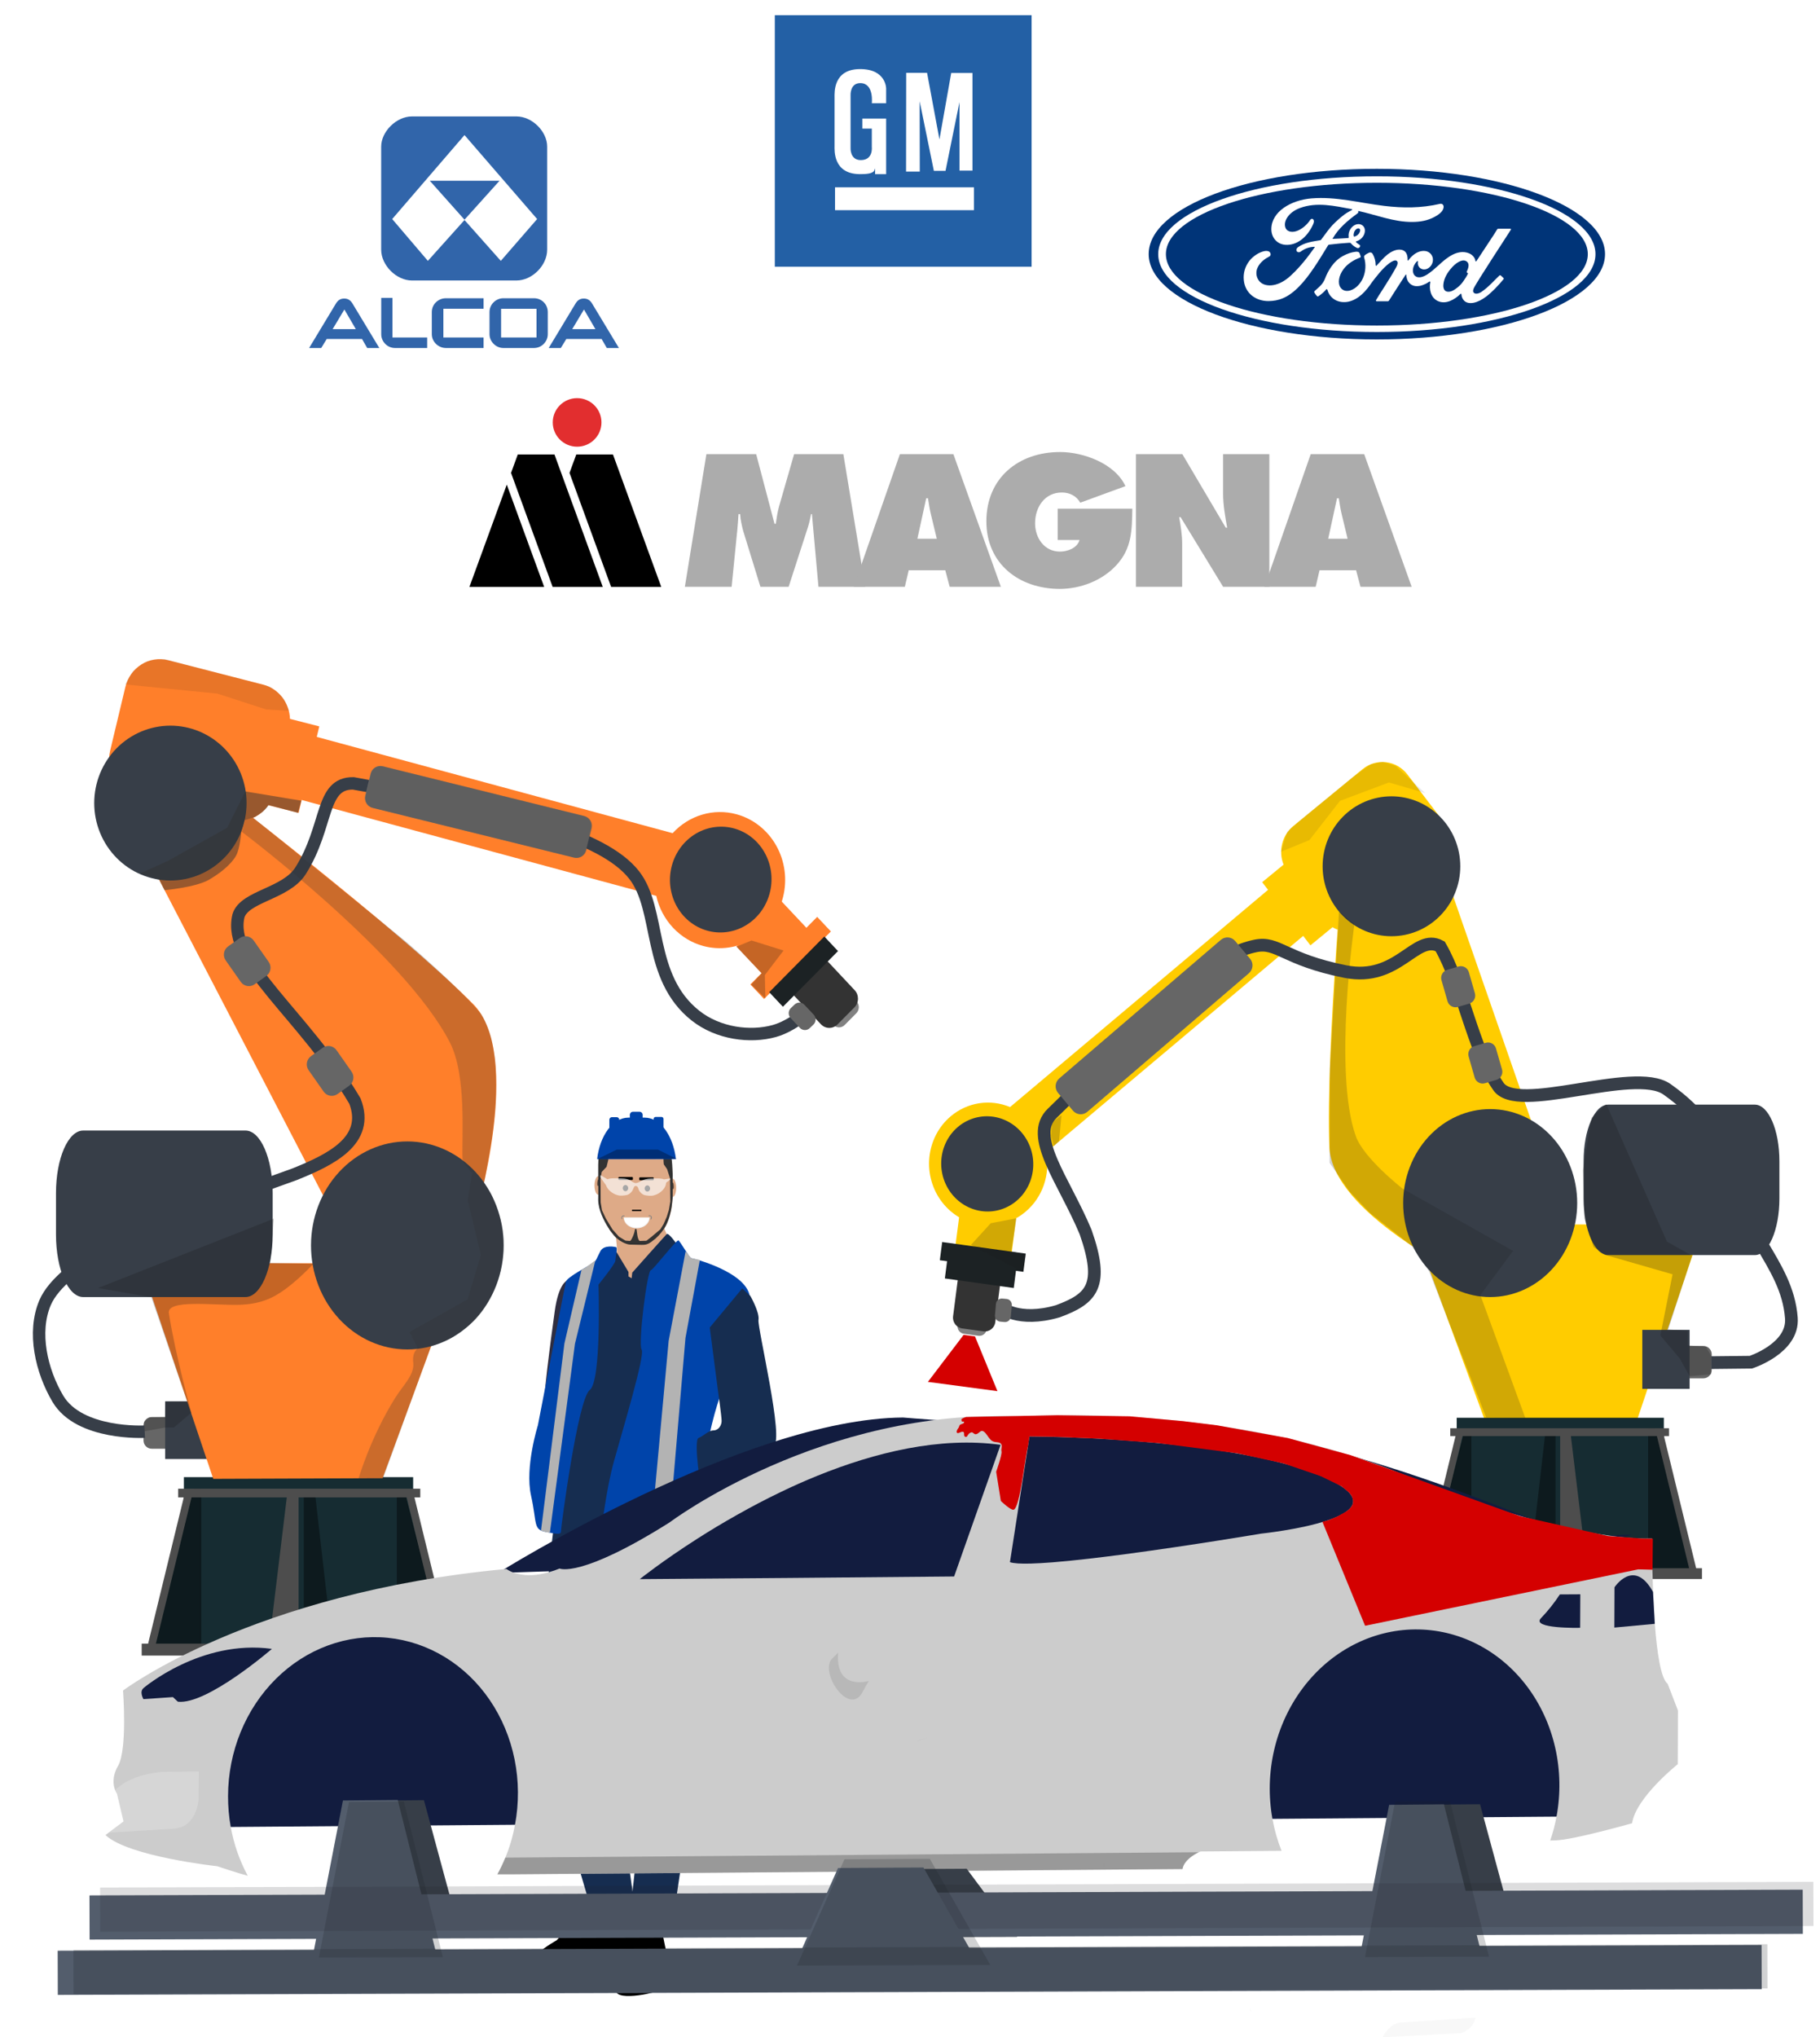 <svg width="395" height="442" viewBox="0 0 395 442" fill="none" xmlns="http://www.w3.org/2000/svg">
<path fill-rule="evenodd" clip-rule="evenodd" d="M112.07 60.854H89.413C86.035 60.854 82.728 57.574 82.728 54.154V31.819C82.728 28.539 86.035 25.258 89.413 25.258H112.07C115.518 25.258 118.755 28.539 118.755 31.819V54.154C118.755 57.574 115.518 60.854 112.07 60.854V60.854ZM100.812 29.306L85.121 47.523L92.861 56.596L100.812 47.733L108.693 56.596L116.574 47.523L100.812 29.306Z" fill="#3165AA"/>
<path fill-rule="evenodd" clip-rule="evenodd" d="M96.801 75.371C95.183 75.371 93.846 74.045 93.846 72.51V67.695C93.846 66.089 95.183 64.832 96.801 64.832H104.823V66.856H96.098V73.347H104.823V75.371H96.801V75.371ZM85.754 75.371C84.135 75.371 82.869 74.045 82.869 72.51V64.763H85.05V73.347H92.579V75.371H85.754ZM115.87 75.371H109.256C107.708 75.371 106.371 74.045 106.371 72.51V67.695C106.371 66.089 107.708 64.832 109.256 64.832H115.87C117.488 64.832 118.755 66.089 118.755 67.695V72.51C118.755 74.046 117.489 75.371 115.87 75.371ZM108.623 73.347H116.573V66.857H108.623V73.347ZM79.773 75.371H82.095L76.325 65.81C75.903 65.182 75.41 64.902 74.707 64.902C74.003 64.902 73.51 65.182 73.088 65.81L67.318 75.371H69.64L70.836 73.417H78.647L79.773 75.371ZM71.963 71.533L74.636 67.066L74.707 66.996L74.847 67.066L77.451 71.533H71.963ZM131.773 75.371H134.095L128.325 65.81C127.903 65.182 127.41 64.902 126.707 64.902C126.003 64.902 125.51 65.182 125.088 65.81L119.318 75.371H121.64L122.836 73.417H130.647L131.773 75.371ZM123.962 71.533L126.636 67.066L126.706 66.996L126.847 67.066L129.451 71.533H123.962Z" fill="#3165AA" stroke="#3165AA" stroke-width="0.261" stroke-miterlimit="2.613"/>
<path fill-rule="evenodd" clip-rule="evenodd" d="M100.812 47.663L93.283 39.218H108.412L100.812 47.663Z" fill="#3165AA"/>
<path d="M298.823 36.627C271.339 36.627 249.303 44.837 249.303 55.13C249.303 65.362 271.521 73.638 298.823 73.638C326.131 73.638 348.344 65.335 348.344 55.13C348.344 44.925 326.131 36.627 298.823 36.627" fill="#003478"/>
<path d="M318.33 59.05C318.344 59.138 318.455 59.218 318.561 59.257C318.605 59.271 318.623 59.297 318.579 59.39C318.268 60.043 317.989 60.423 317.604 60.996C317.25 61.526 316.847 61.937 316.364 62.334C315.629 62.939 314.614 63.592 313.773 63.155C313.401 62.961 313.241 62.44 313.246 62.021C313.263 60.833 313.795 59.619 314.769 58.423C315.961 56.967 317.276 56.207 318.136 56.618C319.03 57.046 318.747 58.075 318.348 58.882C318.321 58.934 318.314 58.994 318.33 59.05V59.05ZM327.916 49.825C327.978 49.71 327.916 49.626 327.77 49.626H325.267C325.081 49.626 324.983 49.653 324.899 49.825C324.611 50.372 321.112 55.594 320.461 56.609C320.355 56.764 320.217 56.742 320.204 56.565C320.138 55.965 319.615 55.272 318.791 54.941C318.198 54.702 317.551 54.626 316.918 54.72C315.766 54.879 314.743 55.483 313.839 56.163C312.484 57.192 311.314 58.525 309.799 59.514C308.971 60.047 307.842 60.515 307.084 59.818C306.402 59.187 306.477 57.779 307.527 56.693C307.638 56.578 307.771 56.675 307.749 56.777C307.692 57.013 307.699 57.26 307.769 57.492C307.839 57.725 307.97 57.935 308.147 58.101C308.604 58.507 309.255 58.556 309.817 58.278C310.132 58.114 310.402 57.877 310.604 57.586C310.806 57.295 310.935 56.96 310.978 56.609C311.015 56.351 310.998 56.088 310.929 55.836C310.859 55.584 310.738 55.35 310.574 55.147C310.409 54.944 310.204 54.777 309.972 54.656C309.74 54.536 309.485 54.464 309.224 54.446C308.356 54.385 307.518 54.685 306.703 55.355C306.319 55.665 305.984 56.031 305.711 56.441C305.623 56.565 305.494 56.574 305.499 56.397C305.538 54.976 304.949 54.177 303.771 54.151C302.859 54.128 301.88 54.623 301.118 55.227C300.285 55.894 299.554 56.781 298.77 57.611C298.677 57.717 298.593 57.713 298.562 57.514C298.567 56.632 298.326 55.766 297.867 55.011C297.786 54.894 297.664 54.811 297.525 54.777C297.386 54.744 297.24 54.763 297.114 54.83C296.985 54.897 296.547 55.095 296.228 55.355C296.068 55.488 296.006 55.673 296.077 55.916C296.498 57.32 296.405 58.918 295.834 60.268C295.307 61.504 294.288 62.621 293.087 62.996C292.299 63.248 291.475 63.124 290.966 62.422C290.27 61.46 290.549 59.787 291.59 58.392C292.512 57.165 293.84 56.388 295.165 55.885C295.32 55.828 295.355 55.726 295.311 55.594L295.076 54.949C294.952 54.623 294.611 54.574 294.199 54.618C293.234 54.729 292.365 55.06 291.506 55.514C289.26 56.715 288.131 59.037 287.639 60.282C287.472 60.747 287.235 61.185 286.935 61.579C286.581 62.021 286.138 62.427 285.323 63.137C285.278 63.178 285.248 63.231 285.236 63.29C285.224 63.349 285.231 63.41 285.256 63.464C285.423 63.767 285.633 64.043 285.881 64.285C286.014 64.351 286.169 64.258 286.231 64.214C286.798 63.83 287.48 63.221 287.812 62.806C287.927 62.665 288.051 62.727 288.113 62.939C288.263 63.49 288.547 63.996 288.939 64.412C289.332 64.829 289.821 65.143 290.363 65.327C292.423 66.02 294.562 65.018 296.175 63.27C297.198 62.166 297.57 61.447 297.964 60.966C298.629 60.14 299.944 58.3 301.508 57.121C302.083 56.684 302.761 56.353 303.102 56.574C303.377 56.75 303.465 57.161 303.027 57.96C301.432 60.864 299.085 64.272 298.651 65.102C298.571 65.243 298.642 65.358 298.792 65.358H301.211C301.339 65.349 301.397 65.291 301.459 65.203C302.681 63.292 303.833 61.473 305.069 59.597C305.14 59.483 305.202 59.571 305.202 59.619C305.233 60.052 305.335 60.648 305.6 61.041C305.792 61.361 306.064 61.626 306.391 61.809C306.717 61.992 307.086 62.086 307.461 62.082C307.98 62.089 308.495 61.981 308.967 61.765C309.481 61.575 309.897 61.328 310.207 61.102C310.393 60.974 310.428 61.191 310.42 61.222C310.136 62.736 310.486 64.532 312.001 65.282C313.808 66.165 315.797 64.921 316.944 63.791C317.055 63.68 317.174 63.694 317.188 63.927C317.214 64.36 317.409 64.868 317.764 65.23C318.72 66.187 320.656 65.803 322.596 64.307C323.845 63.349 325.147 61.994 326.326 60.56C326.37 60.507 326.405 60.418 326.317 60.326C326.14 60.14 325.878 59.928 325.701 59.761C325.621 59.69 325.502 59.712 325.435 59.761C324.226 60.908 323.136 62.21 321.568 63.292C321.037 63.658 320.195 63.954 319.814 63.446C319.664 63.248 319.681 62.974 319.828 62.608C320.284 61.473 327.535 50.469 327.916 49.82" fill="white"/>
<path d="M293.792 51.153C293.823 51.317 293.889 51.348 293.964 51.33C294.378 51.218 294.736 50.961 294.974 50.606C295.196 50.288 295.298 49.829 295.081 49.644C294.886 49.48 294.571 49.525 294.337 49.732C294.137 49.907 293.983 50.128 293.888 50.376C293.794 50.623 293.76 50.89 293.792 51.153V51.153ZM275.308 65.318C272.606 65.335 270.223 63.671 269.948 60.785C269.79 59.283 270.224 57.78 271.157 56.591C271.964 55.545 273.328 54.68 274.48 54.468C274.852 54.398 275.357 54.442 275.565 54.689C275.893 55.069 275.8 55.483 275.472 55.651C274.59 56.097 273.532 56.865 273.009 57.911C272.768 58.356 272.653 58.858 272.677 59.362C272.701 59.867 272.863 60.356 273.146 60.776C274.231 62.409 277.261 62.453 280.074 59.849C280.774 59.209 281.394 58.595 282.027 57.871C283.267 56.459 283.679 55.943 285.327 53.665C285.345 53.639 285.354 53.603 285.345 53.59C285.332 53.559 285.309 53.555 285.261 53.546C284.162 53.581 283.201 53.908 282.271 54.601C282.005 54.795 281.615 54.768 281.447 54.512C281.261 54.221 281.394 53.842 281.704 53.63C283.201 52.588 284.84 52.403 286.514 52.12C286.514 52.12 286.629 52.12 286.727 52.001C287.413 51.118 287.932 50.328 288.662 49.441C289.402 48.54 290.354 47.711 291.081 47.088C292.1 46.219 292.751 45.927 293.411 45.565C293.588 45.477 293.389 45.367 293.335 45.367C289.637 44.674 285.797 43.778 282.125 45.133C279.582 46.077 278.466 48.09 279.002 49.432C279.383 50.385 280.641 50.535 281.819 49.962C282.794 49.489 283.702 48.717 284.344 47.728C284.698 47.176 285.456 47.574 285.048 48.532C283.972 51.047 281.921 53.043 279.423 53.126C277.292 53.197 275.919 51.635 275.924 49.71C275.932 45.914 280.176 43.416 284.627 43.041C289.996 42.599 295.081 44.025 300.409 44.669C304.493 45.159 308.409 45.172 312.515 44.228C313.002 44.126 313.339 44.435 313.312 44.921C313.268 45.627 312.719 46.307 311.368 47.04C309.831 47.883 308.223 48.139 306.539 48.152C302.482 48.187 298.699 46.607 294.779 45.76C294.784 45.932 294.833 46.135 294.691 46.245C292.52 47.834 290.558 49.454 289.243 51.727C289.198 51.78 289.225 51.833 289.3 51.824C290.443 51.767 291.466 51.736 292.534 51.648C292.715 51.635 292.724 51.59 292.711 51.454C292.653 51.034 292.698 50.606 292.842 50.208C292.985 49.809 293.223 49.45 293.535 49.163C294.243 48.532 295.129 48.456 295.718 48.916C296.383 49.432 296.325 50.368 295.962 51.065C295.798 51.372 295.574 51.643 295.304 51.862C295.033 52.082 294.72 52.244 294.385 52.341C294.385 52.341 294.261 52.367 294.279 52.478C294.301 52.654 295.107 53.1 295.174 53.219C295.24 53.334 295.205 53.506 295.085 53.639C295.038 53.696 294.978 53.742 294.911 53.774C294.844 53.806 294.77 53.823 294.695 53.824C294.558 53.824 294.474 53.775 294.297 53.678C293.874 53.453 293.499 53.151 293.189 52.787C293.083 52.659 293.03 52.654 292.777 52.672C291.626 52.738 289.827 52.91 288.614 53.06C288.317 53.096 288.273 53.153 288.215 53.254C286.275 56.441 284.202 59.88 281.925 62.184C279.489 64.651 277.461 65.3 275.308 65.318Z" fill="white"/>
<path d="M298.823 39.655C273.536 39.655 253.041 46.616 253.041 55.139C253.041 63.658 273.536 70.623 298.823 70.623C324.111 70.623 344.606 63.658 344.606 55.139C344.606 46.62 324.106 39.655 298.823 39.655V39.655ZM298.823 72.027C272.615 72.027 251.371 64.466 251.371 55.139C251.371 45.808 272.615 38.252 298.823 38.252C325.028 38.252 346.271 45.808 346.271 55.139C346.271 64.466 325.028 72.027 298.823 72.027" fill="white"/>
<path fill-rule="evenodd" clip-rule="evenodd" d="M173.878 10.339H219.385V52.326H173.878V10.339Z" fill="white"/>
<path fill-rule="evenodd" clip-rule="evenodd" d="M168.16 57.867H223.891V3.302H168.16V57.867ZM196.671 15.801H201.203L203.891 30.243L206.447 15.828H211.059V37.018H208.239V22.156L205.208 37.07H202.68L199.596 21.972L199.623 37.228H196.645L196.671 15.801ZM181.124 25.753V21.132C181.124 20.108 180.808 15.04 186.579 14.987C192.35 14.935 192.323 19.215 192.323 19.215V22.392H189.214C189.214 22.392 189.715 18.139 186.816 18.033C184.418 17.954 184.603 20.712 184.603 20.712V32.055C184.603 32.055 184.418 34.733 186.816 34.733C189.53 34.733 189.214 31.95 189.214 31.95V27.907H187.159V25.727H192.323V37.78H189.926V36.519L189.741 37.018C189.319 37.727 187.896 37.779 186.579 37.779C180.808 37.727 181.124 32.659 181.124 31.635L181.124 25.753ZM181.23 45.604V40.642H211.375V45.604H181.23Z" fill="#2360A5"/>
<path d="M153.312 98.524H164.112L168.096 113.638H168.365C168.556 112.379 168.748 111.043 169.093 109.824L172.347 98.524H183.035L187.783 127.302H177.634L176.215 111.54H176.025C175.834 112.493 175.642 113.485 175.336 114.401L171.161 127.303H165.033L161.28 115.126C160.973 113.905 160.704 112.76 160.627 111.539H160.282C160.207 112.685 160.131 113.867 160.015 115.01L158.788 127.302H148.64L153.312 98.524Z" fill="#ACACAC"/>
<path d="M203.316 116.883L202.091 111.806C201.784 110.584 201.592 109.325 201.4 108.104H201.018L199.102 116.883H203.316ZM196.382 127.302H185.276L195.31 98.524H206.916L217.22 127.302H206.111L205.156 123.713H197.225L196.382 127.302ZM245.75 110.356C245.671 115.051 245.671 118.981 242.263 122.644C239.198 125.966 234.489 127.76 230.008 127.76C221.2 127.76 214.076 122.34 214.076 113.104C214.076 103.716 221.007 98.066 230.085 98.066C235.102 98.066 241.997 100.547 244.255 105.471L234.45 109.059C233.646 107.609 232.153 106.845 230.467 106.845C226.716 106.845 224.646 110.051 224.646 113.523C224.646 116.69 226.637 119.668 230.046 119.668C231.694 119.668 233.8 118.905 234.297 117.149H229.549V110.356H245.75ZM246.534 98.524H256.608L266.029 114.478H266.334C265.914 112.074 265.454 109.593 265.454 107.15V98.524H275.487V127.302H265.454L256.224 112.189H255.918C256.262 114.172 256.569 116.043 256.569 117.953V127.302H246.533V98.524H246.534Z" fill="#ACACAC"/>
<path d="M292.476 116.883L291.249 111.807C290.944 110.584 290.752 109.325 290.559 108.104H290.177L288.262 116.883H292.476ZM285.544 127.302H274.437L284.47 98.524H296.075L306.378 127.302H295.271L294.314 123.713H286.386L285.544 127.302Z" fill="#ACACAC"/>
<path d="M132.632 127.33L143.514 127.332L133.035 98.602L125.069 98.6L123.605 102.599L132.632 127.33Z" fill="black"/>
<path d="M125.252 86.376C122.333 86.376 119.966 88.734 119.966 91.645C119.966 94.553 122.333 96.912 125.252 96.912C128.172 96.912 130.538 94.553 130.538 91.645C130.538 88.734 128.172 86.376 125.252 86.376" fill="#E22E2F"/>
<path d="M101.879 127.33L118.1 127.329L109.987 105.137L101.879 127.33ZM119.94 127.33L130.822 127.332L120.34 98.602L112.375 98.6L110.913 102.599L119.94 127.33Z" fill="black"/>
<g clip-path="url(#clip0)">
<path d="M133.15 265.005C133.15 265.005 134.506 272.261 133.557 272.809C132.79 273.296 132.064 273.845 131.387 274.452L133.828 277.875L139.661 279.107L145.222 273.904V268.701C145.222 268.701 143.595 266.1 143.866 264.457C144.137 262.814 133.15 265.005 133.15 265.005V265.005Z" fill="#DEAA87"/>
<path d="M123.79 277.464L122.977 277.875C122.977 277.875 121.213 278.559 120.399 284.447C119.585 290.334 117.686 304.437 118.229 304.848C118.772 305.258 118.5 307.997 118.5 307.997L122.57 286.501L123.79 277.464Z" fill="#2F2E41"/>
<path d="M133.285 417.668L130.437 416.162L131.115 409.453H135.998L138.847 415.751L133.285 417.668Z" fill="#FBBEBE"/>
<path d="M133.421 414.793C133.421 414.793 128.945 412.055 128.131 413.013C127.317 413.971 120.806 420.954 120.806 420.954C120.806 420.954 110.769 426.431 118.5 427.253C126.232 428.074 138.847 422.46 138.847 422.46C138.847 422.46 139.525 415.067 138.983 414.93C138.44 414.793 136.134 416.162 135.049 415.751C134.45 415.542 133.897 415.216 133.421 414.793Z" fill="black"/>
<path d="M143.323 421.776L135.998 420.133L137.626 414.382L143.323 416.162V421.776Z" fill="#FBBEBE"/>
<path d="M135.863 418.079C135.863 418.079 143.323 416.847 144.001 420.543C144.68 424.24 146.443 429.717 144.68 431.086C142.916 432.455 133.828 434.235 133.693 431.908C133.557 429.58 134.642 425.062 134.642 425.062C134.642 425.062 135.32 421.502 134.913 420.543C134.506 419.585 135.863 418.079 135.863 418.079V418.079Z" fill="black"/>
<path d="M120.962 325.624C120.962 325.624 114.838 364.818 119.857 383.986C124.876 403.155 128.402 414.519 128.402 414.519C128.402 414.519 137.855 416.916 137.855 415.273C137.855 413.63 133.693 384.397 132.879 382.069C132.065 379.742 130.709 378.92 131.929 377.003C133.15 375.087 135.185 362.764 135.185 362.764C135.185 362.764 139.661 383.165 139.932 383.712C140.203 384.26 136.426 418.146 136.426 418.146C136.426 418.146 145.437 422.173 145.978 417.257C146.114 416.025 152.683 372.348 152.683 371.801C152.683 371.253 155.124 329.356 151.191 327.302C147.257 325.249 120.962 325.624 120.962 325.624V325.624Z" fill="#162D50"/>
<path d="M136.405 276.917V275.958L133.693 271.44C133.693 271.44 130.979 271.714 130.573 272.946C130.166 274.178 125.554 284.036 125.554 284.036L120.671 328.261C120.671 328.261 134.099 331.547 136.134 329.219C138.169 326.892 145.9 276.232 145.9 276.232L146.985 270.071C146.985 270.071 145.122 267.332 144.697 267.743C144.273 268.154 137.219 276.095 137.219 276.095L137.084 277.327L136.405 276.917Z" fill="#162D50"/>
<path d="M133.625 270.55C133.625 270.55 131.115 269.934 130.301 271.44C129.488 272.946 129.488 273.494 128.674 274.041C127.86 274.589 123.112 277.053 122.841 278.012C122.57 278.97 116.737 309.229 116.737 309.229C116.737 309.229 113.889 318.266 115.245 324.427C116.601 330.588 115.652 331.821 118.5 332.368C121.349 332.916 121.756 332.916 121.756 332.094C121.756 331.273 125.418 303.479 127.995 301.562C130.573 299.645 129.895 278.696 129.895 278.696C129.895 278.696 133.557 274.178 133.557 273.494C133.557 272.809 134.167 270.498 133.625 270.55V270.55Z" fill="#0044AA"/>
<path d="M141.288 275.547C141.667 275.611 146.85 268.838 147.257 269.112C147.664 269.386 149.698 272.946 149.97 272.946C150.241 272.946 161.771 275.821 162.72 281.161C163.67 286.501 156.074 303.478 156.074 303.478C156.074 303.478 152.818 313.2 153.496 317.444C153.957 320.676 153.865 323.964 153.225 327.165C152.954 328.261 152.004 329.493 152.276 330.041C152.547 330.588 146.307 329.356 143.73 330.862C141.153 332.368 129.623 333.464 130.301 331.821C130.98 330.177 131.387 323.742 133.285 316.896C135.184 310.051 140.068 293.894 139.254 292.799C138.44 291.704 140.475 275.41 141.288 275.547Z" fill="#0044AA"/>
<path d="M161.093 279.518L162.856 281.161C162.856 281.161 164.891 284.721 164.619 286.364C164.348 288.007 170.316 312.789 167.875 313.611C165.433 314.432 159.6 318.54 158.922 319.635C158.244 320.73 156.616 322.647 155.531 323.195C154.446 323.742 153.361 324.701 152.683 324.153C152.004 323.606 150.512 312.378 151.597 311.968C152.683 311.557 153.768 310.325 154.853 310.325C155.938 310.325 156.616 309.229 156.616 308.271C156.616 307.312 155.802 301.562 155.802 301.562L154.039 288.007L161.093 279.518Z" fill="#162D50"/>
<path d="M139.537 244.247C143.061 244.247 145.859 248.779 145.899 254.396L145.908 255.695C145.918 255.695 145.928 255.695 145.938 255.695C146.046 255.695 146.152 255.747 146.251 255.848C146.35 255.949 146.44 256.096 146.516 256.283C146.592 256.469 146.652 256.69 146.693 256.933C146.735 257.177 146.756 257.437 146.756 257.701C146.756 257.964 146.735 258.225 146.693 258.468C146.652 258.712 146.592 258.933 146.516 259.119C146.44 259.305 146.35 259.453 146.251 259.554C146.152 259.655 146.046 259.706 145.938 259.706C145.97 265.313 142.806 269.901 139.286 269.901H136.753C133.353 269.901 130.179 264.588 129.956 259.171C129.918 259.185 129.879 259.192 129.841 259.192C129.733 259.192 129.627 259.14 129.528 259.039C129.429 258.938 129.338 258.791 129.263 258.604C129.187 258.418 129.126 258.197 129.085 257.954C129.044 257.71 129.023 257.45 129.023 257.186C129.023 256.923 129.044 256.662 129.085 256.419C129.126 256.175 129.187 255.954 129.263 255.768C129.338 255.582 129.429 255.434 129.528 255.333C129.627 255.232 129.733 255.181 129.841 255.181C129.874 255.181 129.907 255.186 129.941 255.196L129.94 254.397C129.934 248.78 132.778 244.248 136.302 244.248H139.539L139.537 244.247Z" fill="#DEAA87"/>
<path opacity="0.6" d="M129.745 257.323C129.647 257.313 129.595 256.981 129.627 256.58C129.66 256.179 129.765 255.862 129.863 255.871C129.96 255.88 130.012 256.213 129.98 256.614C129.947 257.015 129.842 257.332 129.745 257.323Z" fill="black"/>
<path opacity="0.6" d="M146.127 257.991C146.224 257.981 146.277 257.649 146.244 257.248C146.212 256.847 146.106 256.53 146.009 256.539C145.912 256.548 145.859 256.881 145.892 257.282C145.925 257.683 146.03 258 146.127 257.991Z" fill="black"/>
<path d="M137.841 243.352C142.278 243.352 145.63 247.519 145.892 252.678L146.005 254.896C145.947 256.352 146.011 256.335 146.011 257.575C146.011 258.816 146.011 258.842 145.988 259.942L145.775 261.741C145.65 262.804 145.167 264.652 144.53 265.867C143.992 266.895 143.253 267.819 142.24 268.736C140.84 269.865 140.435 270.098 139.214 270.071L136.7 270.015C135.839 269.965 134.178 269.176 133.214 267.973C132.199 266.708 132.537 267.145 131.972 266.264C131.161 264.996 129.831 262.51 129.831 260.316V260.17C129.858 258.699 129.848 258.701 129.848 257.504C129.849 256.307 129.848 256.306 129.831 255.26V252.677C129.831 247.511 133.403 243.352 137.841 243.352L137.841 243.352ZM139.137 248.994L136.555 249.142L133.293 249.08L132.191 250.044L132.025 251.583L131.647 253.134L130.586 254.262L130.328 255.868L130.364 260.854L130.641 262.556L131.501 264.371L132.93 266.721L134.312 268.277L135.742 269.154L136.742 269.233C137.071 269.102 137.783 267.392 137.803 266.64L138.132 266.63C138.259 267.071 138.268 268.788 138.811 269.23L140.299 269.18L141.411 268.313L143.316 266.708L144.022 265.565L144.703 264.002L145.173 262.475L145.482 260.67L145.435 255.689L144.784 253.653L144.071 252.616C143.984 252.032 144.012 251.64 143.998 251.205C143.99 250.931 143.98 250.327 143.883 250.052C143.8 249.819 143.585 249.8 143.585 249.8C143.339 249.693 143.404 249.565 143.144 249.469C142.998 249.415 142.851 249.367 142.704 249.325C141.646 249.022 140.559 249.013 139.137 248.994L139.137 248.994Z" fill="#333333"/>
<path d="M140.502 258.509C140.175 258.509 139.911 258.209 139.911 257.84C139.911 257.471 140.175 257.171 140.502 257.171C140.829 257.171 141.093 257.471 141.093 257.84C141.093 258.209 140.829 258.509 140.502 258.509Z" fill="black"/>
<path d="M135.751 258.431C135.424 258.431 135.159 258.132 135.159 257.763C135.159 257.393 135.424 257.094 135.751 257.094C136.077 257.094 136.342 257.393 136.342 257.763C136.342 258.132 136.077 258.431 135.751 258.431Z" fill="black"/>
<path d="M137.248 262.443H139.137C139.183 262.443 139.22 262.481 139.22 262.527V262.657C139.22 262.703 139.183 262.74 139.137 262.74H137.248C137.203 262.74 137.165 262.703 137.165 262.657V262.527C137.165 262.481 137.203 262.443 137.248 262.443Z" fill="black"/>
<path d="M138.912 255.427H141.71C141.806 255.427 141.885 255.506 141.885 255.604V255.879C141.885 255.977 141.806 256.056 141.71 256.056H138.912C138.816 256.056 138.737 255.977 138.737 255.879V255.604C138.737 255.506 138.816 255.427 138.912 255.427Z" fill="black"/>
<path d="M134.392 255.351H137.18C137.279 255.351 137.36 255.432 137.36 255.532V255.815C137.36 255.916 137.279 255.997 137.18 255.997H134.392C134.293 255.997 134.212 255.916 134.212 255.815V255.532C134.212 255.432 134.293 255.351 134.392 255.351Z" fill="black"/>
<path d="M141.001 264.116C141 264.745 140.703 265.347 140.174 265.791C139.646 266.235 138.93 266.485 138.183 266.485C137.436 266.485 136.72 266.235 136.191 265.791C135.663 265.347 135.365 264.745 135.364 264.116H141.001Z" fill="#F2F2F2"/>
<path d="M140.807 264.179C140.806 264.735 140.526 265.268 140.028 265.661C139.53 266.054 138.855 266.275 138.151 266.275C137.447 266.275 136.772 266.054 136.274 265.661C135.776 265.268 135.496 264.735 135.495 264.179H140.807Z" fill="white"/>
<path d="M140.761 263.811C140.737 263.798 140.755 263.738 140.761 263.729C140.884 263.569 141.131 263.643 141.311 263.798C141.516 263.975 141.475 264.237 141.368 264.455C141.361 264.471 141.227 264.675 141.184 264.585C141.163 264.543 141.27 264.234 141.272 264.209C141.289 264.005 141.302 264.092 141.22 263.907C141.071 263.8 140.988 263.786 140.828 263.811L140.761 263.811Z" fill="#808080"/>
<path d="M135.542 263.868C135.566 263.854 135.562 263.797 135.555 263.788C135.432 263.628 135.198 263.678 135.017 263.833C134.813 264.01 134.81 264.232 134.917 264.451C134.924 264.467 135.036 264.536 135.049 264.525C135.084 264.498 135.021 264.328 135.017 264.304C134.978 264.096 134.978 264.099 135.132 263.966C135.27 263.846 135.315 263.849 135.476 263.875L135.542 263.868Z" fill="#808080"/>
<path d="M139.915 242.468L139.915 242.468C143.315 242.468 146.09 246.339 146.7 251.464H129.601C130.187 246.338 132.999 242.468 136.399 242.468H139.915Z" fill="#0044AA"/>
<path d="M137.365 241.196H138.812C139.181 241.196 139.479 241.497 139.479 241.869V242.775C139.479 243.147 139.181 243.448 138.812 243.448H137.365C136.997 243.448 136.699 243.147 136.699 242.775V241.869C136.699 241.497 136.997 241.196 137.365 241.196Z" fill="#0044AA"/>
<path d="M132.801 242.367H133.84C134.145 242.367 134.392 242.616 134.392 242.924V245.761C134.392 246.069 134.145 246.318 133.84 246.318H132.801C132.496 246.318 132.249 246.069 132.249 245.761V242.924C132.249 242.616 132.496 242.367 132.801 242.367Z" fill="#0044AA"/>
<path d="M142.283 242.321H143.579C143.813 242.321 144.002 242.512 144.002 242.748V245.844C144.002 246.08 143.813 246.272 143.579 246.272H142.283C142.049 246.272 141.859 246.08 141.859 245.844V242.748C141.859 242.512 142.049 242.321 142.283 242.321Z" fill="#0044AA"/>
<path opacity="0.61" d="M146.821 251.408L142.796 249.398H133.87L129.698 251.433L146.821 251.408Z" fill="#002255"/>
<path opacity="0.65" d="M130.296 254.927L131.845 255.847H131.851C132.232 255.662 132.825 255.628 133.496 255.629C133.881 255.629 134.291 255.641 134.701 255.641C135.78 255.641 136.678 255.88 137.165 256.348C137.165 256.348 137.571 256.591 137.793 256.645C137.903 256.672 138.018 256.673 138.129 256.656C138.356 256.62 138.785 256.424 138.785 256.424C139.517 255.92 140.429 255.681 141.286 255.674C141.695 255.674 142.105 255.662 142.49 255.662C143.148 255.661 143.732 255.693 144.113 255.868L145.429 255.673L145.438 255.914L144.572 256.58C144.557 257.638 143.492 258.908 141.914 259.335C141.291 259.504 140.438 259.4 139.948 259.289C139.444 259.174 139.068 258.79 138.795 258.435C138.693 258.304 138.591 258.042 138.521 257.791C138.457 257.564 138.341 257.431 138.186 257.347C138.071 257.284 137.92 257.271 137.804 257.331C137.657 257.407 137.579 257.53 137.5 257.758C137.438 257.937 137.265 258.307 137.192 258.403C136.918 258.758 136.542 259.142 136.038 259.256C135.548 259.368 134.695 259.471 134.072 259.303C132.77 258.95 131.817 258.023 131.515 257.116L130.302 255.423L130.296 254.927Z" fill="white"/>
<path opacity="0.999" d="M148.798 271.492L150.014 272.944L151.895 273.342L148.768 290.268L145.362 330.26L142.863 331.287L141.377 331.675L145.12 290.888L148.798 271.492Z" fill="#B3B3B3"/>
<path opacity="0.999" d="M126.213 275.458L127.184 274.924L129.215 273.428L124.79 291.507L119.345 332.502L118.459 332.396L117.416 332.059L122.493 291.484L126.213 275.458Z" fill="#B3B3B3"/>
<path opacity="0.5" d="M300.032 442C300.032 442 301.576 438.864 304.063 438.775L320.217 437.723C320.217 437.723 319.955 440.153 317.079 441.079L300.032 442Z" fill="#F2F2F2"/>
<path d="M32.932 307.427H36.574C37.563 307.427 38.36 308.231 38.36 309.229V312.501C38.36 313.5 37.563 314.303 36.574 314.303H32.932C31.943 314.303 31.147 313.5 31.147 312.501V309.229C31.147 308.231 31.943 307.427 32.932 307.427Z" fill="#666666"/>
<path d="M35.843 304.024H45.881V316.535H35.843V304.024Z" fill="#373E48"/>
<path d="M185.49 216.808L185.888 217.232C186.569 217.958 186.554 219.112 185.854 219.819L183.327 222.367C182.626 223.074 181.514 223.058 180.832 222.331L180.434 221.907C179.753 221.181 179.768 220.028 180.468 219.321L182.995 216.772C183.695 216.066 184.808 216.082 185.49 216.808Z" fill="#808080"/>
<path d="M179.308 208.228L185.48 214.805C186.469 215.858 186.447 217.531 185.431 218.555L181.768 222.25C180.752 223.275 179.139 223.252 178.151 222.198L171.978 215.621C170.989 214.568 171.012 212.896 172.027 211.871L175.69 208.176C176.706 207.152 178.319 207.174 179.308 208.228Z" fill="#333333"/>
<path opacity="0.95" d="M89.668 320.464V325.679L97.816 357.871L89.706 357.677V358.841L39.909 359.05V357.905L33.222 357.892L39.909 330.501V320.464L89.668 320.464Z" fill="#0B2228"/>
<path opacity="0.4" d="M65.925 324.137V357.723H72.232L68.382 324.089L65.925 324.137Z" fill="black"/>
<path opacity="0.4" d="M42.132 323.032H43.602V358.351H32.859L42.132 323.032Z" fill="black" stroke="black" stroke-width="0.12"/>
<path opacity="0.4" d="M87.687 323.569H86.217V359.146H96.96L87.687 323.569Z" fill="black" stroke="black" stroke-width="0.121"/>
<path d="M91.215 322.973V324.854H89.948L97.684 356.586H99.038V359.174H30.752V356.586H32.148L39.885 324.854H38.664V322.973H91.215ZM88.255 324.854H64.813V356.586H95.992L88.255 324.854ZM62.241 324.854H41.577L33.84 356.586H58.399L62.241 324.854Z" fill="#4D4D4D"/>
<path d="M100.206 274.052H30.537L46.285 320.836L83.035 320.701L100.206 274.052Z" fill="#FF7F2A"/>
<path d="M53.275 245.27H18.059C14.786 245.27 12.152 251.322 12.152 258.84V267.828C12.152 275.346 14.786 281.398 18.059 281.398H53.275C56.547 281.398 59.181 275.346 59.181 267.828V258.84C59.181 251.322 56.547 245.27 53.275 245.27Z" fill="#373E48"/>
<path d="M27.237 176.809L44.566 169.385C44.566 169.385 86.213 201.246 102.679 217.818C113.692 228.905 103.228 263.799 103.228 263.799L89.786 297.197L27.237 176.809Z" fill="#FF7F2A"/>
<path d="M67.499 270.196C67.499 273.16 68.039 276.094 69.09 278.832C70.14 281.57 71.679 284.058 73.621 286.154C75.562 288.249 77.866 289.912 80.402 291.046C82.938 292.18 85.657 292.764 88.402 292.764C93.946 292.764 99.264 290.386 103.184 286.154C107.104 281.921 109.306 276.181 109.306 270.196C109.306 264.211 107.104 258.471 103.184 254.239C99.264 250.006 93.946 247.629 88.402 247.629C85.657 247.629 82.938 248.212 80.402 249.346C77.866 250.481 75.562 252.143 73.621 254.238C71.679 256.334 70.14 258.822 69.09 261.56C68.039 264.298 67.499 267.233 67.499 270.196" fill="#373E48"/>
<path d="M169.567 195.49L175.124 201.401L165.377 211.249L159.82 205.338L169.567 195.49Z" fill="#FF7F2A"/>
<path d="M177.355 198.917L180.326 202.078L165.824 216.731L162.853 213.57L177.355 198.917Z" fill="#FF7F2A"/>
<path d="M178.904 203.174L181.875 206.335L169.918 218.417L166.947 215.256L178.904 203.174Z" fill="#1C2224"/>
<path d="M36.517 143.241C32.381 142.179 28.227 144.776 27.202 149.063L23.903 162.867C22.878 167.154 25.383 171.461 29.519 172.523L50.1 177.81C53.272 178.624 56.453 177.285 58.227 174.683L64.804 176.372L69.294 157.592L62.935 155.959C62.815 152.495 60.513 149.405 57.098 148.527L36.517 143.241Z" fill="#FF7F2A"/>
<path d="M159.822 176.646C157.377 175.985 154.805 176.017 152.372 176.74C149.939 177.462 147.734 178.849 145.986 180.756L67.023 159.406L63.592 173.049L142.428 194.364C143.019 196.972 144.281 199.362 146.079 201.277C147.877 203.191 150.142 204.559 152.632 205.232C154.433 205.719 156.308 205.831 158.153 205.563C159.997 205.295 161.774 204.65 163.381 203.668C164.989 202.685 166.396 201.382 167.521 199.834C168.647 198.286 169.468 196.524 169.941 194.647C170.413 192.77 170.526 190.815 170.273 188.895C170.02 186.974 169.407 185.125 168.467 183.454C167.527 181.782 166.28 180.321 164.796 179.152C163.313 177.984 161.623 177.132 159.822 176.646V176.646Z" fill="#FF7F2A"/>
<path d="M146.886 185.147C145.422 187.792 145.023 190.926 145.776 193.861C146.529 196.795 148.374 199.289 150.903 200.795C152.156 201.54 153.538 202.021 154.973 202.208C156.408 202.395 157.866 202.286 159.265 201.887C160.663 201.488 161.974 200.807 163.123 199.882C164.273 198.958 165.237 197.808 165.962 196.498C166.687 195.188 167.159 193.745 167.349 192.25C167.54 190.755 167.446 189.237 167.073 187.784C166.7 186.331 166.055 184.971 165.175 183.781C164.295 182.591 163.198 181.595 161.946 180.85C159.416 179.345 156.408 178.952 153.584 179.758C150.76 180.564 148.351 182.502 146.886 185.147" fill="#373E48"/>
<path d="M20.449 174.229C20.449 178.685 22.191 182.958 25.292 186.109C28.392 189.259 32.598 191.029 36.983 191.029C39.154 191.029 41.304 190.595 43.31 189.75C45.316 188.906 47.139 187.669 48.674 186.109C50.21 184.549 51.427 182.697 52.258 180.658C53.089 178.62 53.517 176.436 53.517 174.229C53.517 172.023 53.089 169.839 52.258 167.8C51.427 165.762 50.21 163.91 48.674 162.35C47.139 160.79 45.316 159.553 43.31 158.708C41.304 157.864 39.154 157.43 36.983 157.43C32.598 157.43 28.392 159.2 25.292 162.35C22.191 165.501 20.449 169.774 20.449 174.229Z" fill="#373E48"/>
<path opacity="0.1" d="M27.165 148.489L47.179 150.478L57.733 153.906L62.716 154.216C62.716 154.216 62.056 152.245 61.446 151.429C60.687 150.413 58.578 148.943 58.578 148.943L35.806 143C35.806 143 33.136 143 31.921 143.481C30.703 143.963 28.738 145.802 28.738 145.802L27.165 148.489Z" fill="#1A1A1A"/>
<path opacity="0.5" d="M227.746 344.689C227.746 344.689 229.393 341.346 232.044 341.252L249.263 340.155C249.263 340.155 248.983 342.745 245.917 343.732L227.746 344.689Z" fill="#ECECEC"/>
<path opacity="0.25" d="M31.299 308.424L32.471 307.5L35.81 307.424L35.863 304.054L40.592 303.998L32.841 281.448L21.291 279.429L59.421 264.388L58.661 273.994L68.022 274.171C68.022 274.171 64.438 278.073 61.026 280.296C59.786 281.104 57.135 282.934 51.971 283.074C46.331 283.228 36.173 281.819 36.654 284.917C38.072 294.058 41.55 306.475 41.55 306.475L37.764 309.681L35.737 309.718L31.228 310.535L31.299 308.424Z" fill="#1A1A1A"/>
<path d="M31.406 310.6C31.406 310.6 17.238 311.363 12.557 303.459C8.993 297.44 7.037 289.05 9.785 282.61C13.493 273.92 32.607 266.025 32.607 266.025L63.955 254.747C71.823 251.58 80.348 247.431 77.035 238.885C65.796 219.829 49.275 208.97 51.758 198.67C53.089 194.392 62.055 193.945 65.244 188.894C71.356 179.21 69.499 169.861 76.68 169.951C110.4 176.018 130.838 181.2 137.617 189.817C143.569 197.382 140.332 211.957 150.944 220.344C155.895 224.256 162.822 225.128 168.042 223.682C171.947 222.6 175.601 219.234 175.601 219.234" stroke="#373E48" stroke-width="2.696"/>
<path opacity="0.25" d="M52.45 180.439C52.45 180.439 87.888 207.074 97.656 226.196C101.313 233.356 100.189 246.767 100.384 251.424C100.422 252.31 102.457 254.547 102.457 254.547L101.511 260.407L104.364 272.24L101.477 281.908L88.878 288.98L90.705 292.535C90.705 292.535 89.408 293.198 89.688 295.651C89.986 298.271 87.484 300.512 85.733 303.321C80.339 311.98 77.823 320.768 77.823 320.768L83.11 320.816L93.552 292.034L97.752 290.364C97.752 290.364 101.65 287.93 103.19 286.255C104.911 284.385 106.269 282.145 107.273 279.803C108.311 277.383 108.96 274.836 109.2 272.133C109.395 269.942 109.312 267.555 108.839 265.409C108.357 263.226 106.625 259.084 106.625 259.084L105.054 256.674C105.054 256.674 106.386 249.698 106.859 246.18C107.202 243.627 107.511 241.061 107.609 238.486C107.717 235.623 107.705 232.743 107.425 229.892C107.273 228.323 106.609 225.234 106.609 225.234C106.609 225.234 105.542 221.341 104.21 219.744C99.296 213.849 88.022 204.207 88.022 204.207L54.889 177.355L53.19 177.867L52.45 180.439Z" fill="#333333"/>
<path opacity="0.5" d="M53.044 177.947L55.314 177.249C55.314 177.249 56.419 176.576 56.921 176.17C57.934 175.348 58.29 174.671 58.29 174.671L64.681 176.332L65.378 173.708L53.245 171.701L49.316 179.572L36.434 186.767L30.372 189.521L34.566 190.856L35.719 193.123C35.719 193.123 42.546 192.522 45.408 190.829C47.308 189.706 49.908 187.911 51.217 185.667C52.115 184.128 52.353 180.432 52.353 180.432L53.044 177.947Z" fill="#333333"/>
<path opacity="0.25" d="M159.828 205.378L163.102 204.036L170.055 206.212L166.002 211.531L166.108 216.605L163.054 213.628L165.306 211.151L159.828 205.378Z" fill="#1A1A1A"/>
<path opacity="0.997" d="M171.647 218.7L172.447 217.934C173.055 217.351 174.009 217.377 174.585 217.99L176.595 220.127C177.172 220.741 177.147 221.704 176.539 222.286L175.739 223.052C175.131 223.635 174.177 223.609 173.6 222.996L171.591 220.858C171.014 220.245 171.039 219.282 171.647 218.7H171.647Z" fill="#666666"/>
<path opacity="0.997" d="M79.27 172.631L80.427 167.855C80.712 166.679 81.88 165.963 83.045 166.251L126.746 177.041C127.911 177.328 128.62 178.507 128.335 179.683L127.177 184.459C126.892 185.636 125.725 186.351 124.56 186.063L80.859 175.273C79.694 174.986 78.985 173.807 79.27 172.631Z" fill="#666666"/>
<path opacity="0.997" d="M49.506 205.325L52.032 203.518C53.011 202.818 54.357 203.05 55.05 204.038L58.311 208.683C59.004 209.671 58.775 211.03 57.796 211.73L55.27 213.537C54.291 214.237 52.945 214.005 52.252 213.017L48.991 208.372C48.297 207.384 48.527 206.025 49.506 205.325Z" fill="#666666"/>
<path opacity="0.997" d="M67.495 229.134L70.021 227.328C71 226.628 72.346 226.86 73.04 227.848L76.3 232.493C76.994 233.481 76.764 234.84 75.785 235.54L73.259 237.346C72.28 238.046 70.934 237.815 70.241 236.826L66.98 232.181C66.287 231.193 66.516 229.834 67.495 229.134V229.134Z" fill="#666666"/>
<path opacity="0.3" d="M79.406 172.625L80.564 167.849C80.849 166.673 82.016 165.957 83.181 166.245L126.882 177.035C128.048 177.322 128.756 178.501 128.471 179.677L127.314 184.453C127.029 185.629 125.861 186.345 124.696 186.057L80.995 175.267C79.83 174.98 79.121 173.801 79.406 172.625Z" fill="#4D4D4D"/>
<path d="M306.629 265.655H369.576L355.348 307.924L322.144 307.802L306.629 265.655Z" fill="#FFCC00"/>
<path d="M369.677 291.997H365.953C364.941 291.997 364.127 292.819 364.127 293.84V297.186C364.127 298.207 364.941 299.029 365.953 299.029H369.677C370.689 299.029 371.503 298.207 371.503 297.186V293.84C371.503 292.819 370.689 291.997 369.677 291.997Z" fill="#666666"/>
<path d="M366.7 288.517H356.435V301.312H366.7V288.517Z" fill="#373E48"/>
<path d="M207.898 286.931L207.819 287.544C207.705 288.428 208.319 289.238 209.194 289.358L212.351 289.794C213.227 289.914 214.023 289.3 214.136 288.415L214.215 287.802C214.329 286.918 213.715 286.108 212.84 285.988L209.683 285.552C208.807 285.432 208.011 286.046 207.898 286.931H207.898Z" fill="#808080"/>
<path d="M207.92 277.236L206.85 285.575C206.686 286.858 207.575 288.031 208.844 288.206L213.422 288.837C214.691 289.012 215.845 288.121 216.01 286.838L217.08 278.499C217.244 277.216 216.355 276.043 215.086 275.868L210.508 275.237C209.239 275.062 208.085 275.953 207.92 277.236Z" fill="#333333"/>
<path opacity="0.95" d="M316.152 307.588V312.299L308.79 341.385L316.117 341.21V342.262L361.11 342.45V341.415L367.15 341.406L361.11 316.658V307.589L316.152 307.588Z" fill="#0B2228"/>
<path opacity="0.4" d="M337.604 310.906V341.251H331.905L335.384 310.863L337.604 310.906Z" fill="black"/>
<path opacity="0.4" d="M359.101 309.908H357.772V341.819H367.48L359.101 309.908Z" fill="black" stroke="black" stroke-width="0.109"/>
<path opacity="0.4" d="M317.942 310.393H319.271V342.537H309.563L317.942 310.393Z" fill="black" stroke="black" stroke-width="0.109"/>
<path d="M314.754 309.855V311.554H315.899L308.909 340.224H307.686V342.563H369.383V340.224H368.122L361.132 311.554H362.234V309.855H314.754ZM317.428 311.554H338.608V340.224H310.439L317.428 311.554ZM340.933 311.554H359.602L366.593 340.224H344.404L340.933 311.554Z" fill="#4D4D4D"/>
<path d="M349.034 239.649H380.85C383.807 239.649 386.188 245.117 386.188 251.91V260.03C386.188 266.823 383.807 272.291 380.85 272.291H349.034C346.077 272.291 343.696 266.823 343.696 260.03V251.91C343.696 245.117 346.077 239.649 349.034 239.649Z" fill="#373E48"/>
<path d="M307.4 171.465L292.132 179.074C292.132 179.074 287.69 227.335 288.514 248.814C289.066 263.182 318.021 276.929 318.021 276.929L347.801 287.695L307.4 171.465Z" fill="#FFCC00"/>
<path d="M342.305 261.007C342.305 266.415 340.315 271.601 336.773 275.425C333.231 279.248 328.428 281.397 323.419 281.397C318.41 281.397 313.606 279.248 310.064 275.425C306.522 271.601 304.532 266.415 304.532 261.007C304.532 255.599 306.522 250.413 310.064 246.589C313.606 242.765 318.41 240.617 323.419 240.617C328.428 240.617 333.231 242.765 336.773 246.589C340.315 250.413 342.305 255.599 342.305 261.007" fill="#373E48"/>
<path d="M208.347 262.617L207.392 270.009L219.58 271.7L220.535 264.309L208.347 262.617Z" fill="#FFCC00"/>
<path d="M204.485 269.455L203.974 273.407L222.109 275.924L222.62 271.972L204.485 269.455Z" fill="#1C2224"/>
<path d="M205.575 273.407L205.064 277.36L220.017 279.435L220.527 275.482L205.575 273.407Z" fill="#1C2224"/>
<path d="M206.354 242.162C208.127 240.67 210.254 239.7 212.516 239.351C214.777 239.002 217.091 239.288 219.216 240.178L276.458 192.001L284.202 201.891L227.052 249.991C227.507 252.365 227.331 254.82 226.544 257.091C225.756 259.363 224.386 261.366 222.581 262.885C221.276 263.984 219.773 264.804 218.159 265.299C216.545 265.793 214.852 265.952 213.175 265.767C211.499 265.582 209.872 265.056 208.388 264.219C206.904 263.383 205.592 262.252 204.526 260.891C203.461 259.53 202.663 257.966 202.178 256.289C201.693 254.611 201.531 252.853 201.701 251.113C201.87 249.374 202.369 247.689 203.167 246.153C203.966 244.617 205.049 243.261 206.354 242.162V242.162Z" fill="#FFCC00"/>
<path d="M220.06 244.138C222.219 245.745 223.678 248.169 224.117 250.874C224.556 253.58 223.939 256.347 222.402 258.566C220.864 260.785 218.532 262.274 215.918 262.706C213.305 263.139 210.624 262.479 208.466 260.871C207.397 260.075 206.488 259.07 205.792 257.915C205.096 256.759 204.626 255.474 204.409 254.135C204.191 252.795 204.231 251.426 204.525 250.106C204.82 248.787 205.363 247.542 206.124 246.443C207.662 244.224 209.994 242.735 212.607 242.303C215.221 241.87 217.902 242.53 220.06 244.138" fill="#373E48"/>
<path d="M295.717 166.877C298.736 164.4 303.089 164.925 305.478 168.054L313.171 178.128C315.56 181.257 315.055 185.77 312.037 188.247L297.017 200.576C294.701 202.476 291.602 202.608 289.205 201.155L284.404 205.095L273.937 191.389L278.577 187.581C277.425 184.686 278.204 181.251 280.697 179.205L295.717 166.877Z" fill="#FFCC00"/>
<path d="M316.931 187.939C316.931 189.932 316.544 191.906 315.794 193.747C315.043 195.589 313.943 197.262 312.555 198.672C311.168 200.081 309.521 201.199 307.709 201.962C305.896 202.725 303.954 203.117 301.992 203.117C298.03 203.117 294.23 201.518 291.429 198.672C288.627 195.825 287.053 191.964 287.053 187.939C287.053 183.913 288.627 180.052 291.429 177.206C294.23 174.359 298.03 172.76 301.992 172.76C303.954 172.76 305.896 173.153 307.709 173.915C309.521 174.678 311.168 175.796 312.555 177.206C313.943 178.615 315.043 180.288 315.794 182.13C316.544 183.972 316.931 185.945 316.931 187.939" fill="#373E48"/>
<path opacity="0.2" d="M322.565 307.549L331.029 307.59L321.283 280.963L328.384 271.377L304.441 257.903C304.441 257.903 295.987 251.322 294.263 246.514C289.308 232.702 293.95 200.522 293.95 200.522L290.617 197.719L288.617 231.899L288.565 252.267L292.905 258.524L297.324 263.163L306.483 270.388L310.174 275.866L322.565 307.549Z" fill="#1A1A1A"/>
<path opacity="0.25" d="M348.389 272.253L363.004 276.459L360.35 289.727L364.533 294.685L366.705 298.541L371.379 298.171L371.328 294.026L370.227 292.184L366.32 291.878V288.71L362.064 288.409L367.246 272.434L361.785 269.369L348.611 239.536L345.401 242.506L343.524 253.88L343.862 264.378L345.851 270.528L348.389 272.253Z" fill="#1A1A1A"/>
<path opacity="0.2" d="M210.704 270.115L215.025 265.378L220.61 264.301L219.469 271.479L222.651 272.167L221.893 275.922L210.704 270.115Z" fill="#1A1A1A"/>
<path opacity="0.2" d="M230.389 241.925L229.845 247.561L228.73 248.667L228.076 246.311L228.367 243.437L230.389 241.925Z" fill="#1A1A1A"/>
<path opacity="0.1" d="M309.293 172.052L302.851 166.149L300.07 165.282L297.499 165.821L293.671 168.524L282.273 177.894L279.363 180.461L278.003 184.787L284.185 182.257L290.825 173.738L301.448 169.754L309.293 172.052Z" fill="#1A1A1A"/>
<path d="M209.132 289.606L201.38 299.801L216.479 301.81L211.601 289.92L209.132 289.606Z" fill="#D40000"/>
<path d="M217.115 283.56C217.115 283.56 220.965 286.992 229.601 284.471C236.963 281.743 239.706 278.94 235.613 267.293C230.877 255.951 223.081 246.543 228.395 241.498C239.567 230.893 258.027 208.209 272.45 205.225C277.38 204.205 278.725 208.14 291.973 210.783C303.481 213.078 307.193 202.383 312.558 205.307C317.516 213.872 319.547 227.518 325.112 235.563C329.027 242.003 354.595 231.247 361.789 236.318C376.275 246.529 375.045 257.653 382.199 269.709C385.351 275.021 388.312 279.757 388.785 285.931C389.291 292.532 379.985 295.528 379.985 295.528L371.407 295.622" stroke="#373E48" stroke-width="2.757"/>
<path d="M232.86 240.951L229.635 237.118C228.841 236.174 228.954 234.769 229.889 233.967L264.959 203.904C265.894 203.102 267.286 203.217 268.08 204.16L271.305 207.993C272.099 208.937 271.986 210.342 271.051 211.144L235.981 241.208C235.046 242.009 233.654 241.895 232.86 240.951L232.86 240.951Z" fill="#666666"/>
<path opacity="0.997" d="M319.971 226.956L322.447 226.232C323.406 225.951 324.402 226.505 324.681 227.473L325.989 232.027C326.267 232.995 325.718 234.001 324.759 234.281L322.283 235.006C321.323 235.287 320.327 234.733 320.049 233.765L318.741 229.211C318.463 228.243 319.011 227.237 319.971 226.956V226.956Z" fill="#666666"/>
<path opacity="0.997" d="M314.081 210.408L316.557 209.683C317.516 209.402 318.513 209.956 318.791 210.924L320.099 215.478C320.377 216.446 319.828 217.452 318.869 217.733L316.393 218.457C315.433 218.738 314.437 218.184 314.159 217.216L312.851 212.662C312.573 211.694 313.121 210.688 314.081 210.408V210.408Z" fill="#666666"/>
<path opacity="0.997" d="M217.529 281.724L218.449 281.806C219.148 281.869 219.661 282.488 219.599 283.194L219.383 285.653C219.321 286.359 218.708 286.876 218.008 286.814L217.089 286.731C216.389 286.669 215.876 286.05 215.938 285.344L216.154 282.885C216.216 282.179 216.83 281.661 217.529 281.724L217.529 281.724Z" fill="#666666"/>
<path opacity="0.1" d="M228.747 419.259L228.599 419.283C228.599 419.283 233.228 417.17 228.747 419.259Z" fill="black"/>
<path opacity="0.1" d="M271.404 435.804L271.496 436.496C271.411 436.278 271.379 436.041 271.404 435.804V435.804Z" fill="black"/>
<path d="M108.089 341.25C108.089 341.25 161.416 307.779 195.987 307.529C195.987 307.529 210.54 308.809 231.838 309.493C245.577 309.934 261.917 308.097 279.655 312.301C324.889 323.023 341.562 337.229 354.128 332.932L301.392 334.871L108.089 341.25Z" fill="#121C3F"/>
<path d="M348.185 349.507L348.043 394.035L43.068 396.415L51.569 359.821L103.478 344.424L348.185 349.507Z" fill="#121C3F"/>
<path d="M364.169 371.085L364.129 382.743C364.129 382.743 355.052 389.955 354.211 395.554C354.211 395.554 341.234 399.235 337.532 399.264C337.196 399.267 336.829 399.271 336.445 399.315C337.029 397.623 337.486 395.884 337.814 394.115C338.737 389.151 338.639 384.038 337.526 379.143C336.413 374.249 334.313 369.696 331.377 365.811C328.441 361.927 324.742 358.808 320.547 356.679C316.352 354.551 311.765 353.466 307.117 353.502C302.468 353.538 297.874 354.695 293.665 356.889C289.456 359.083 285.738 362.26 282.777 366.19C279.816 370.121 277.687 374.707 276.542 379.619C275.398 384.531 275.268 389.646 276.16 394.596C276.589 396.982 277.252 399.309 278.138 401.536L260.558 401.674C260.558 401.674 260.394 401.735 260.131 401.862C259.187 402.333 256.961 403.575 256.635 405.502L110.941 406.639L107.956 406.635C108.594 405.472 109.168 404.269 109.673 403.033C110.617 400.742 111.32 398.346 111.769 395.889C112.651 391.197 112.621 386.367 111.681 381.71C110.741 377.052 108.912 372.671 106.311 368.849C103.711 365.027 100.396 361.848 96.582 359.517C92.768 357.187 88.539 355.757 84.166 355.319C79.794 354.881 75.377 355.445 71.198 356.975C67.019 358.505 63.173 360.966 59.906 364.201C56.639 367.436 54.025 371.371 52.231 375.755C50.438 380.138 49.505 384.872 49.493 389.651C49.486 391.904 49.681 394.15 50.077 396.357C50.752 400.093 52.001 403.673 53.771 406.947C51.691 406.411 47.154 404.879 47.154 404.879C47.154 404.879 27.82 402.795 22.896 398.113L23.644 397.546L26.816 395.17L25.394 389.153C25.221 388.9 25.078 388.624 24.97 388.331C24.589 387.327 24.258 385.461 25.622 383.104C27.689 379.508 26.702 366.763 26.702 366.763C26.702 366.763 54.755 345.515 109.92 340.382C109.92 340.382 111.234 341.485 113.954 341.695C115.796 341.843 118.283 341.578 121.448 340.292C121.448 340.292 125.965 342.492 145.362 330.261C145.362 330.261 178.37 305.388 221.579 307.296C221.579 307.296 266.037 304.037 303.85 319.638C320.146 326.355 332.55 329.908 341.393 331.768C349.559 333.49 354.689 333.779 357.038 333.788L357.09 333.788C357.858 333.781 358.314 333.777 358.476 333.777L358.547 333.777C358.547 333.777 358.547 339.105 358.77 345.396V345.428C358.857 347.616 358.979 349.919 359.149 352.158V352.297C359.624 358.53 360.459 364.191 361.936 365.301L364.169 371.085Z" fill="#CCCCCC"/>
<path d="M31.154 366.218C31.154 366.218 43.586 355.603 59.014 357.723C59.014 357.723 44.931 369.917 38.604 369.183L37.528 368.185L31.13 368.624C31.13 368.624 30.18 367.009 31.165 366.218H31.154Z" fill="#121C3F"/>
<path opacity="0.2" d="M43.132 384.321L43.092 390.53C43.092 390.53 42.647 396.465 37.721 396.726L23.644 397.591L26.811 395.216L25.389 389.198C25.215 388.948 25.073 388.673 24.965 388.381C26.249 387.091 29.271 384.906 35.405 384.395L43.132 384.321Z" fill="white"/>
<path d="M217.155 313.454L207.076 342.015L171.063 342.337L161.791 342.409L153.726 342.472L146.753 342.527L138.854 342.589C138.854 342.589 143.677 338.711 151.442 333.758C154.007 332.115 156.916 330.358 160.074 328.59C162.979 326.954 166.106 325.297 169.391 323.723C171.953 322.478 174.653 321.279 177.411 320.159C189.919 315.095 203.969 311.651 217.155 313.454V313.454Z" fill="#121C3F"/>
<path d="M273.672 332.722C273.672 332.722 258.618 335.265 244.252 337.172C238.761 337.901 233.373 338.537 228.962 338.9L228.348 338.952C226.641 339.086 225.059 339.177 223.715 339.215C221.583 339.274 219.988 339.183 219.191 338.912L223.427 311.635C223.427 311.635 228.545 311.657 236.114 312L237.769 312.085C239.342 312.17 241 312.268 242.732 312.384C245.205 312.55 247.81 312.753 250.496 313.001C263.466 314.193 278.156 316.402 287.448 320.512C307.222 329.271 273.672 332.723 273.672 332.723V332.722Z" fill="#121C3F"/>
<path d="M342.976 345.885L342.941 353.156C342.941 353.156 332.137 353.407 334.461 351.043C335.965 349.473 337.331 347.754 338.542 345.91L342.976 345.885Z" fill="#121C3F"/>
<path d="M359.141 352.288L350.366 353.103L350.401 344.361C350.401 344.361 354.485 338.12 358.528 344.97L358.76 345.372L359.141 352.288Z" fill="#121C3F"/>
<path opacity="0.5" d="M260.138 401.844C259.194 402.315 256.968 403.556 256.642 405.483L110.944 406.62L107.959 406.617C108.597 405.454 109.17 404.251 109.676 403.014L260.138 401.844Z" fill="#666666"/>
<path opacity="0.1" d="M188.565 364.702C188.112 365.398 187.698 366.123 187.325 366.872C184.535 372.64 178.116 363.35 180.357 360.105L181.901 358.531C181.315 365.945 186.866 365.114 188.565 364.702Z" fill="black"/>
<path opacity="0.1" d="M199.181 377.696L199.033 377.697C199.033 377.697 203.943 376.221 199.181 377.696Z" fill="black"/>
<path opacity="0.1" d="M239.643 404.234V405.023C239.586 404.764 239.586 404.494 239.643 404.234V404.234Z" fill="black"/>
<path d="M12.516 423.205L382.322 421.968L382.35 431.556L12.544 432.793L12.516 423.205Z" fill="#535D6C"/>
<path d="M81.757 390.636L92.005 390.548L99.307 417.505L76.11 417.579L81.757 390.636Z" fill="#373E48"/>
<path d="M310.973 391.517L321.221 391.43L328.523 418.386L305.326 418.46L310.973 391.517Z" fill="#373E48"/>
<path d="M194.276 405.5L209.802 405.42L220.787 420.193L185.643 420.305L194.276 405.5Z" fill="#373E48"/>
<path d="M19.419 411.207L391.249 409.964L391.277 419.552L19.447 420.795L19.419 411.207Z" fill="#535D6C"/>
<path d="M301.488 391.555L313.381 391.449L321.863 425.23L294.941 425.316L301.488 391.555Z" fill="#535D6C"/>
<path d="M74.43 390.613L86.323 390.507L94.805 424.288L67.884 424.374L74.43 390.613Z" fill="#535D6C"/>
<path opacity="0.15" d="M21.723 409.502L393.554 408.259L393.582 417.847L21.752 419.09L21.723 409.502Z" fill="#1C1F24"/>
<path d="M181.882 405.26L200.417 405.154L213.547 428.191L171.592 428.325L181.882 405.26Z" fill="#535D6C"/>
<path opacity="0.2" d="M75.746 390.932L87.639 390.826L96.121 424.607L69.2 424.693L75.746 390.932Z" fill="#1C1F24"/>
<path opacity="0.2" d="M15.934 423.032L383.577 421.795L383.605 431.383L15.961 432.62L15.934 423.032Z" fill="#1C1F24"/>
<path opacity="0.2" d="M183.266 403.369L201.801 403.263L214.932 426.3L172.976 426.434L183.266 403.369Z" fill="#1C1F24"/>
<path opacity="0.2" d="M302.788 390.822L314.681 390.715L323.163 424.496L296.241 424.582L302.788 390.822Z" fill="#1C1F24"/>
<path d="M208.659 307.985C208.692 308.861 209.347 308.082 209.227 308.612C209.15 308.956 208.489 308.892 208.281 309.196C208.162 309.372 208.155 309.621 207.983 309.832C207.765 310.102 207.548 310.523 207.656 310.763C207.856 311.208 208.555 310.503 209.02 310.636C209.491 310.771 208.964 311.611 209.57 311.733C210.048 311.83 209.936 310.992 210.837 310.743C211.122 310.664 211.417 311.193 211.765 311.158C212.41 311.091 212.67 310.39 213.155 310.435C213.863 310.5 214.373 311.766 215.056 312.408C215.853 313.156 216.809 312.625 217.274 313.273C217.582 313.701 217.218 314.354 217.356 314.856C217.544 315.535 216.2 319.294 216.2 319.294L217.217 325.634C217.217 325.634 219.34 327.689 219.983 327.532C221.375 327.194 222.454 316.077 223.124 313.679L223.424 311.63L229.007 311.717L238.396 312.114L251.218 313.052L268.555 315.296L278.549 317.477L286.631 320.245L291.145 322.443L292.767 323.78C292.767 323.78 293.3 324.378 293.439 324.745C293.61 325.199 293.718 325.72 293.61 326.194C293.507 326.65 293.177 327.036 292.857 327.375C292.56 327.691 291.805 328.136 291.805 328.136L290.296 328.975L288.282 329.813L287.004 330.145L296.267 352.709L355.549 340.47L358.651 340.55L358.719 333.813L356.293 333.771L349.011 333.248L329.849 328.925L293.132 315.705L279.479 311.977L264.046 309.209L256.757 308.316L251.576 307.849L245.174 307.267L229.515 307.035L209.685 307.42C209.685 307.42 208.65 307.712 208.661 307.985L208.659 307.985Z" fill="#D40000"/>
</g>
<defs>
<clipPath id="clip0">
<rect width="395" height="299" fill="white" transform="translate(0 143)"/>
</clipPath>
</defs>
</svg>
